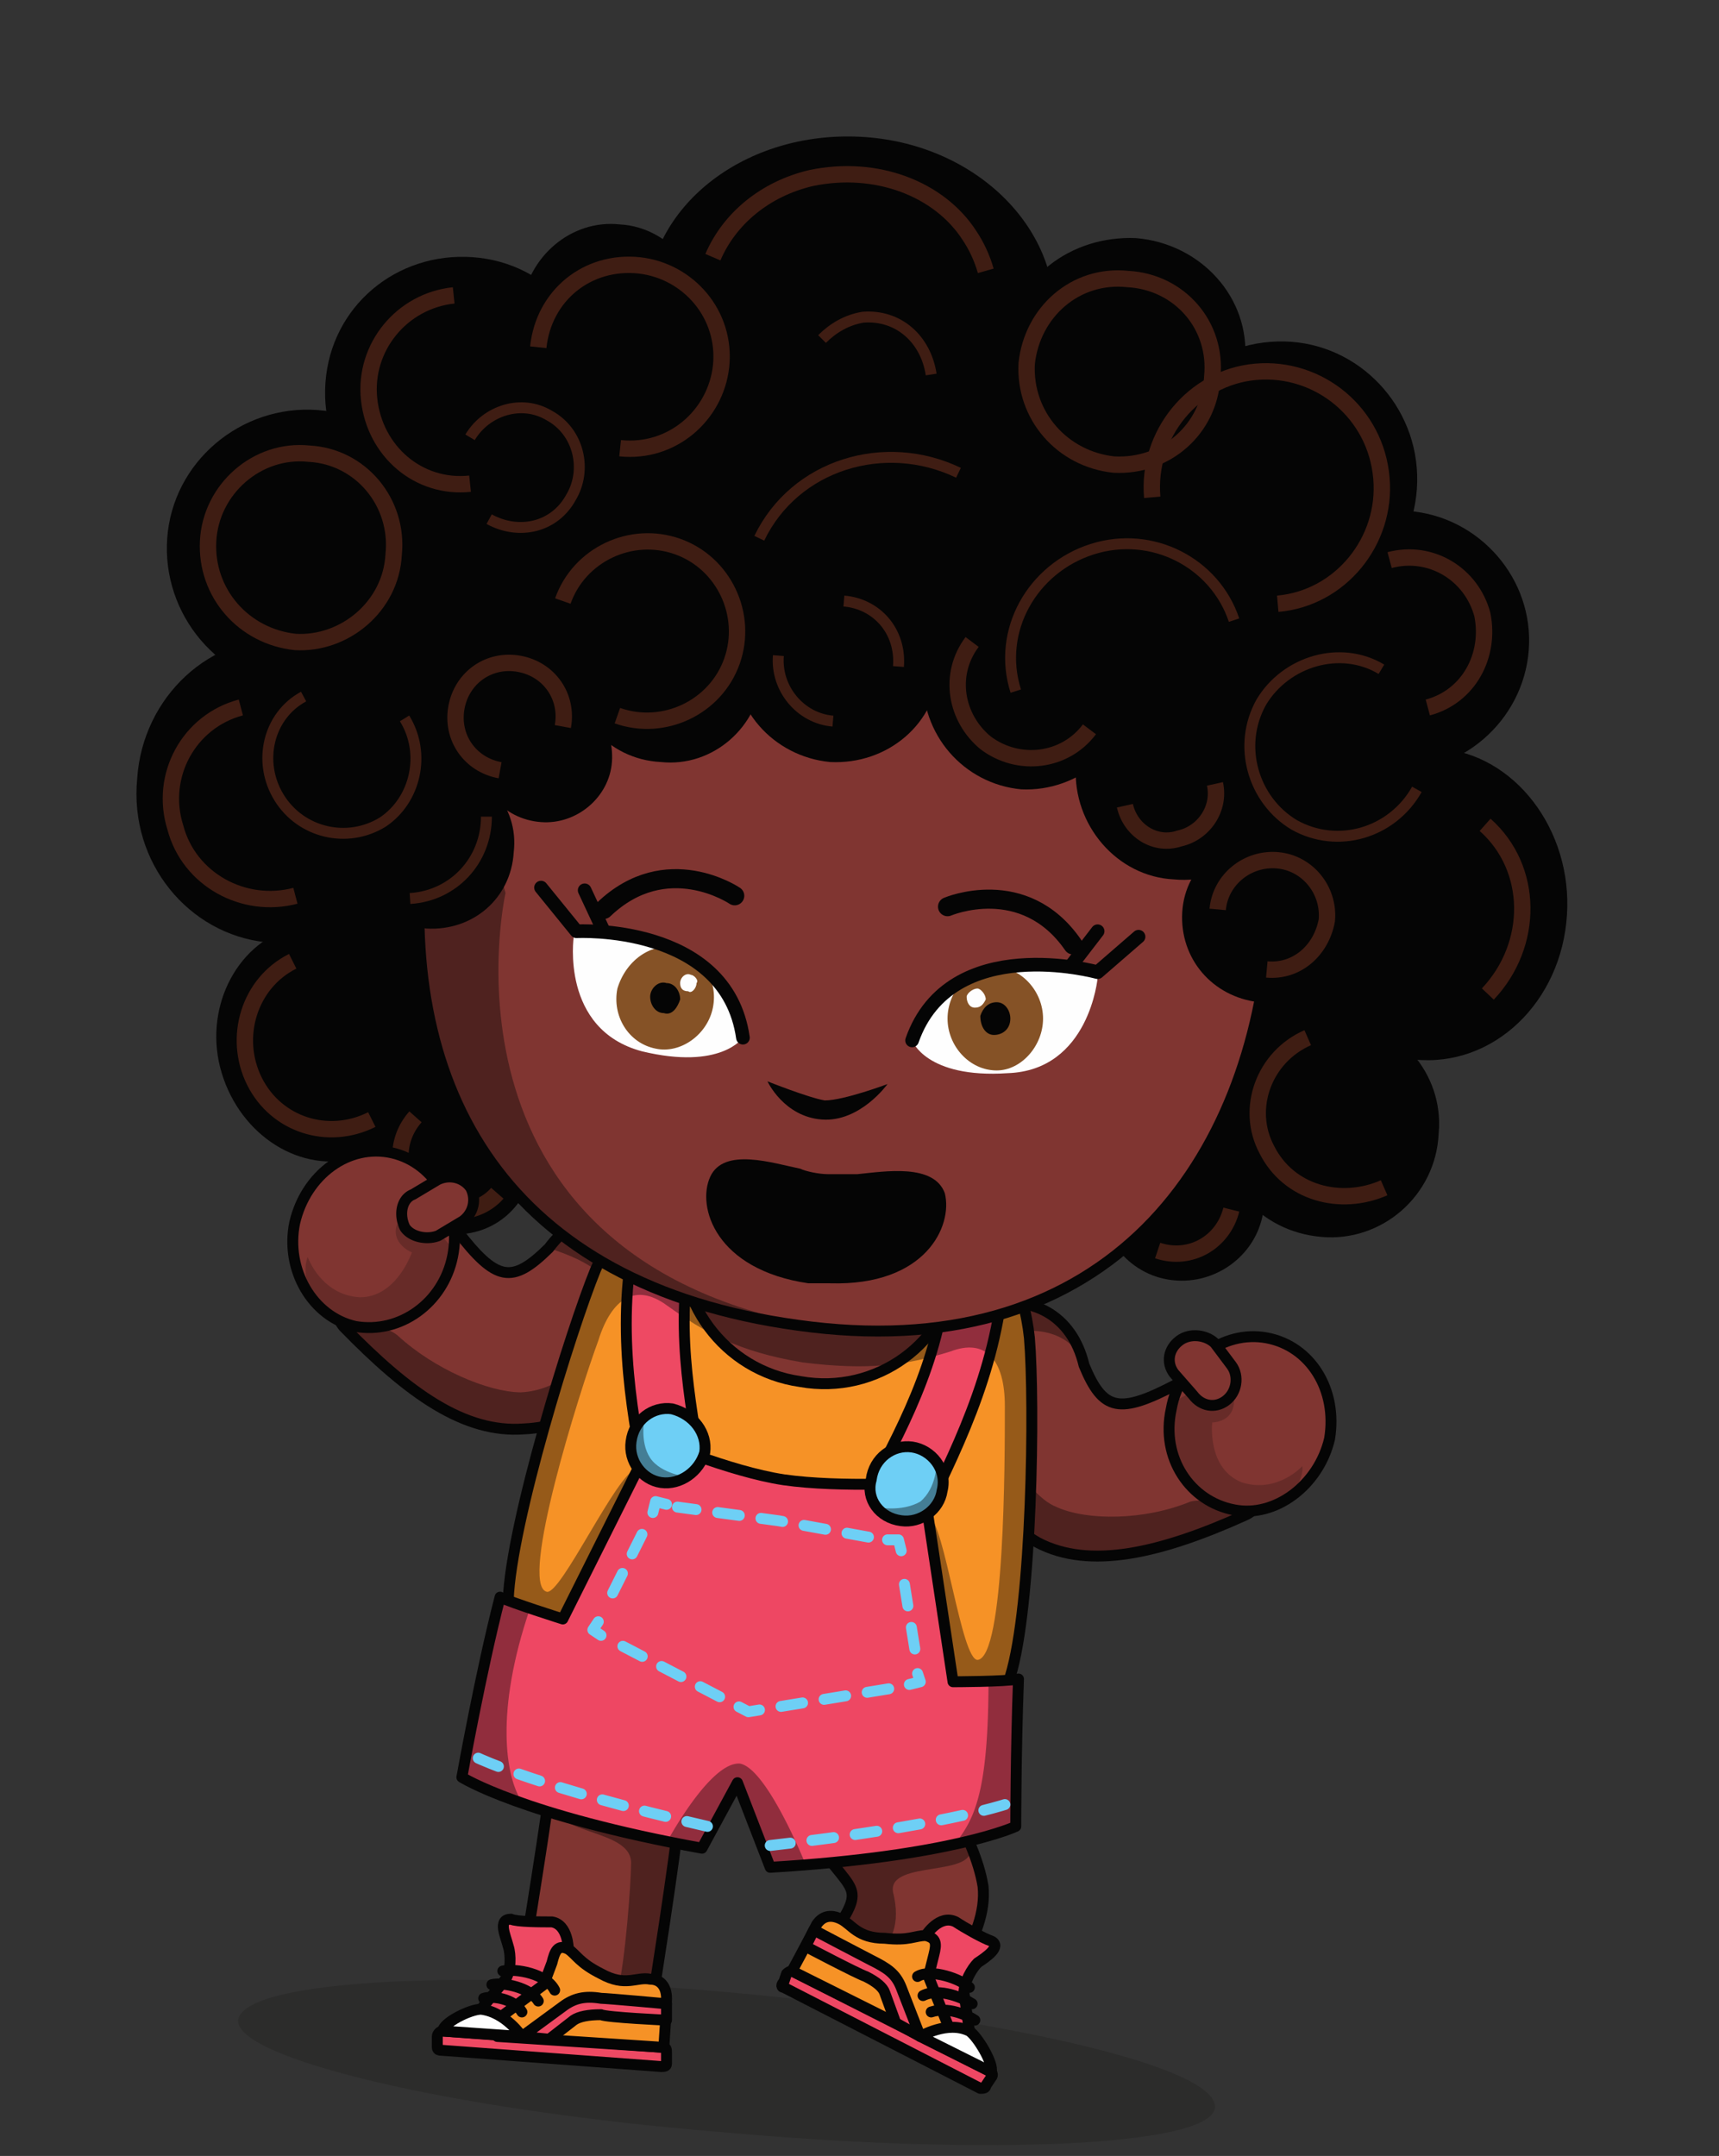 <svg xmlns="http://www.w3.org/2000/svg" width="63" height="79" fill="none" viewBox="0 0 63 79">
  <rect x="0" y="0" width="63" height="79" fill="#333333" stroke="none"/>
  <g class="4-29-ilus">
    <g class="ilustracion">
      <path fill="#1C1C1A" d="M44.527 77.224c-.1 1.4-8.2 1.8-18.1.9-9.9-.8-17.8-2.7-17.7-4.1.2-1.5 8.3-1.9 18.2-1 9.8.9 17.7 2.7 17.6 4.2Z" class="sombra" opacity=".3"/>
      <g class="cabeza atras">
        <path fill="#050505" d="M46.328 44.123c-.1 1.7-1.6 2.9-3.2 2.8-1.7-.1-2.9-1.6-2.8-3.2.1-1.7 1.6-2.9 3.2-2.8 1.7.1 2.9 1.6 2.8 3.2Zm-26.801-1.5c-.1 1.5-1.4 2.7-3 2.6-1.5-.2-2.7-1.5-2.6-3.1.1-1.5 1.5-2.7 3-2.5 1.6.1 2.7 1.4 2.6 3Z" class="&lt;Path&gt;"/>
        <path fill="#050505" d="M52.727 41.524c-.1 2.3-2.1 4-4.3 3.8-2.3-.2-3.9-2.1-3.8-4.4.2-2.2 2.2-3.9 4.4-3.7 2.2.2 3.9 2.1 3.7 4.3Zm-37-4.4c.7 2.3-.5 4.7-2.6 5.3-2.1.6-4.3-.8-5-3.1-.7-2.3.5-4.7 2.5-5.3 2.1-.7 4.4.7 5.1 3.1Z" class="&lt;Path&gt;"/>
        <path fill="#050505" d="M53.328 30.424c-.8 10.3-11.3 17.9-23.5 17-12.1-.9-21.4-10-20.6-20.3.8-10.4 11.3-18 23.5-17 12.1.9 21.4 10 20.6 20.3Z" class="&lt;Path&gt;"/>
        <path stroke="#3F1D13" stroke-width=".6" d="M15.227 40.924c-.8.9-.7 2.2.1 2.9.9.8 2.2.7 2.9-.1m-7.5-8.5c-1.6.8-2.2 2.8-1.4 4.4.8 1.6 2.7 2.2 4.3 1.4m34.3-3c-1.6.7-2.3 2.6-1.5 4.1.8 1.6 2.7 2.1 4.3 1.4m-8.3 2.3c1.2.4 2.4-.3 2.7-1.5" class="&lt;Path&gt;"/>
      </g>
      <g class="pierna der">
        <g class="&lt;Group&gt;">
          <path fill="#803531" stroke="#050505" stroke-linecap="round" stroke-linejoin="round" stroke-width=".4" d="M34.328 73.124c0-.1 1.9-2.1 1.7-4-.3-1.9-2-4.3-2.1-4.4-1.2-1.5-2.7-1.3-3.8-.5-.9.8-1.4 1.8-.1 3.4 1.3 1.9 1.8 1.4.2 3.7-1.3 1.7 2.5 4.6 4.1 1.8Z" class="&lt;Path&gt;"/>
          <path fill="#050505" d="M31.227 71.924s2.1-.2 1.5-2.6c-.2-1.2 3.2-.5 2.8-1.7-.5-1.3-1.3-2.5-1.6-2.9-1.2-1.5-2.7-1.3-3.8-.5-.9.8-1.4 1.8-.1 3.4 1.3 1.9 1.8 1.4.2 3.7-.4.6-.1 2.4 1 .6Z" class="&lt;Path&gt;" opacity=".4"/>
        </g>
        <g class="&lt;Group&gt;">
          <path fill="#EE4763" stroke="#050505" stroke-linecap="round" stroke-linejoin="round" stroke-width=".4" d="M28.727 72.624c-.1.1-.1.2 0 .2l7.2 3.7c.1 0 .2 0 .2-.1l.2-.3c.1-.1 0-.2 0-.2l-7.3-3.7s-.1 0-.2.1l-.1.3Zm5.201-1.7s.5-.8 1.1-.5c.3.2 1 .6 1.3.7.4.2-.2.6-.5.8-.2.2-.5.7-.5 1.1l.2 1.4h-1.1l-1-2.3.5-1.2Z" class="&lt;Path&gt;"/>
          <path fill="#F69226" stroke="#050505" stroke-linecap="round" stroke-linejoin="round" stroke-width=".4" d="M29.027 72.224s.7-1.3.9-1.7c.2-.3.5-.4.9-.2s.6.7 1.6.7c.9.1 1.1-.1 1.5-.1.4.1.4.3.3.7l-.2.8.8 2-.4.5-5.4-2.7Z" class="&lt;Path&gt;"/>
          <path fill="#FEFEFE" stroke="#050505" stroke-linecap="round" stroke-linejoin="round" stroke-width=".4" d="M36.328 75.924c.1-.3-.5-1.3-.8-1.5-.8-.4-1.8.2-1.8.2l2.6 1.3Z" class="&lt;Path&gt;"/>
          <path stroke="#050505" stroke-linecap="round" stroke-linejoin="round" stroke-width=".4" d="M33.627 72.424c.5-.3 1.6.1 1.9.4m-1.699.3c.6-.3 1.5.1 1.8.3m-1.501.3c.6-.2 1.3.1 1.6.3" class="&lt;Path&gt;"/>
          <path fill="#EE4763" stroke="#050505" stroke-linecap="round" stroke-linejoin="round" stroke-width=".4" d="M31.927 71.824c.6.3.9.5 1.1 1l.7 1.8-.9-.5-.4-1.1c-.066-.2-.3-.4-.7-.6-.3-.1-2.2-1.1-2.2-1.1l.3-.6s1.9 1 2.1 1.1Z" class="&lt;Path&gt;"/>
        </g>
      </g>
      <g class="pierna izq">
        <g class="&lt;Group&gt;">
          <path fill="#803531" stroke="#050505" stroke-linecap="round" stroke-linejoin="round" stroke-width=".4" d="M19.027 72.824s.9-5.5 1.1-7.1c.1-1.9 1.4-2.6 2.8-2.5 1.2.1 2.2.9 2 3-.2 2-1 7-1 7-.2 3.1-5.5 2.7-4.9-.4Z" class="&lt;Path&gt;"/>
          <path fill="#050505" d="M22.627 73.024c-.3 1.5-3 2.2-1.5 2.3 1.3 0 2.7-.6 2.8-2.1 0 0 .8-5 1-7 .2-2.1-.8-2.9-2-3-1.4-.1-2.7.6-2.8 2.5-.2 1.6 3.1 1.2 3 2.6 0 .6-.2 3.5-.5 4.7Z" class="&lt;Path&gt;" opacity=".4"/>
        </g>
        <g class="&lt;Group&gt;">
          <g class="&lt;Path&gt;">
            <path fill="#803531" d="M19.027 72.824c-.3.6-.8 1.7-2.6 2.3l7.4.5.1-2.4"/>
            <path stroke="#050505" stroke-linecap="round" stroke-linejoin="round" stroke-width=".4" d="M19.027 72.824c-.3.6-.8 1.7-2.6 2.3l7.4.5.1-2.4"/>
          </g>
          <path fill="#050505" d="M22.627 73.124c-.2 1-.2 1.7-1.9 2.3l3.1.2.1-2.4" class="&lt;Path&gt;" opacity=".4"/>
        </g>
        <g class="&lt;Group&gt;">
          <path fill="#EE4963" stroke="#050505" stroke-linecap="round" stroke-linejoin="round" stroke-width=".4" d="M24.427 75.624c0 .1-.1.1-.2.1l-8.1-.6s-.1 0-.1-.1v-.4c0-.1.1-.2.2-.2l8.1.6c.1 0 .1.1.1.2v.4Zm-3.599-4.2s0-.9-.6-1c-.4 0-1.3 0-1.5-.1-.5 0-.2.6-.1 1 .1.3.1.9-.1 1.2l-.9 1.1.9.5 2.1-1.4.2-1.3Z" class="&lt;Path&gt;"/>
          <path fill="#F69226" stroke="#050505" stroke-linecap="round" stroke-linejoin="round" stroke-width=".4" d="M24.328 75.023s.1-1.4.1-1.8c0-.4-.2-.7-.6-.7-.5-.1-.9.3-1.8-.2-.8-.4-.9-.7-1.2-.9-.4-.2-.5.1-.6.5l-.3.8-1.6 1.2-.1.7 6.1.4Z" class="&lt;Path&gt;"/>
          <path fill="#EE4963" stroke="#050505" stroke-linecap="round" stroke-linejoin="round" stroke-width=".4" d="M22.027 73.224c-.6-.1-1 0-1.4.3l-1.5 1.1 1 .1.9-.7c.2-.134.534-.2 1-.2.2.1 2.4.2 2.4.2v-.6s-2.2-.2-2.4-.2Z" class="&lt;Path&gt;"/>
          <path fill="#FEFEFE" stroke="#050505" stroke-linecap="round" stroke-linejoin="round" stroke-width=".4" d="M16.227 74.424c0-.3 1-.8 1.4-.8.9.1 1.5 1 1.5 1l-2.9-.2Z" class="&lt;Path&gt;"/>
          <path stroke="#050505" stroke-linecap="round" stroke-linejoin="round" stroke-width=".4" d="M20.328 72.924c-.3-.6-1.4-.8-1.9-.7m1.299 1.1c-.3-.5-1.3-.7-1.7-.6m1.1 1c-.3-.5-1.1-.6-1.4-.5" class="&lt;Path&gt;"/>
        </g>
      </g>
      <g class="brazo der">
        <path fill="#803531" stroke="#050505" stroke-linecap="round" stroke-linejoin="round" stroke-width=".4" d="M45.628 55.523c-3.1 1.4-5.7 2-7.6 1-1.7-1-2.8-2.6-3.5-5.2-1-3.8 4.3-5.1 5.2-1.3.7 1.7 1.3 1.8 3.4.7.7-.4 2.4-.3 3.3 1.4.8 1.6-.1 3.1-.8 3.4Z" class="&lt;Path&gt;"/>
        <path fill="#050505" d="M45.628 55.523c-3.1 1.4-5.7 2-7.6 1-1.7-1-2.8-2.6-3.5-5.2-1-3.8 4.3-5.1 5.2-1.3-.6-2-4.5-1.6-3.7 1.1.2.8 1.4 3.6 2.7 4.1 1.1.5 3.2.5 4.9-.2.8-.2 2.2.4 2 .5Z" class="&lt;Path&gt;" opacity=".4"/>
        <g class="&lt;Group&gt;">
          <g class="&lt;Group&gt;">
            <path fill="#803531" stroke="#050505" stroke-linecap="round" stroke-linejoin="round" stroke-width=".4" d="M48.727 52.724c-.4 1.7-2 2.9-3.5 2.6-1.6-.3-2.7-1.9-2.3-3.7.3-1.7 1.9-2.9 3.5-2.6 1.6.3 2.6 1.9 2.3 3.7Z" class="&lt;Path&gt;"/>
            <path fill="#803531" stroke="#050505" stroke-linecap="round" stroke-linejoin="round" stroke-width=".4" d="M45.127 50.024c.3.4.2 1-.2 1.3-.4.3-.9.2-1.2-.2l-.7-.8c-.3-.4-.2-.9.2-1.2.4-.3 1-.2 1.3.1l.6.8Z" class="&lt;Path&gt;"/>
            <path fill="#050505" d="M47.727 53.724s-.9 1-2.2.6c-1.3-.5-1.1-2.2-1.1-2.2s.8 0 .8-.8c0 0-.9.7-1.6-.3l-.7.4s-.6 3 1.8 3.8c2.4.8 3.1-1.1 3-1.5Z" class="&lt;Path&gt;" opacity=".2" style="mix-blend-mode:multiply"/>
          </g>
        </g>
      </g>
      <g class="brazo izq">
        <path fill="#803531" stroke="#050505" stroke-linecap="round" stroke-linejoin="round" stroke-width=".4" d="M12.6 48.624c2.376 2.44 4.424 3.905 6.61 3.735 1.978-.09 3.481-1.29 5.228-3.352 2.334-3.15-1.99-6.422-4.325-3.272-1.355 1.336-1.926 1.22-3.355-.627-.523-.613-2.177-1.175-3.606.093-1.294 1.12-1.076 2.81-.552 3.423Z" class="&lt;Path&gt;"/>
        <path fill="#050505" d="M12.6 48.624c2.376 2.44 4.424 3.905 6.61 3.735 1.978-.09 3.481-1.29 5.228-3.352 2.334-3.15-1.99-6.422-4.325-3.272 1.15.372 3.67 1.32 1.788 3.529-.465.658-1.41 1.692-2.822 1.756-1.204-.016-3.153-.848-4.482-2.062-.59-.54-2.219-.536-1.997-.334Z" class="&lt;Path&gt;" opacity=".4"/>
        <g class="&lt;Group&gt;">
          <g class="&lt;Group&gt;">
            <path fill="#803531" stroke="#050505" stroke-linecap="round" stroke-linejoin="round" stroke-width=".4" d="M10.799 44.813c-.347 1.714.651 3.439 2.225 3.792 1.64.28 3.217-.854 3.564-2.569.347-1.714-.652-3.438-2.225-3.792-1.573-.353-3.15.78-3.564 2.569Z" class="&lt;Path&gt;"/>
            <path fill="#803531" stroke="#050505" stroke-linecap="round" stroke-linejoin="round" stroke-width=".4" d="M15.14 43.766c-.418.16-.533.733-.299 1.217.228.344.8.46 1.217.299l.896-.536a.955.955 0 0 0 .299-1.217c-.228-.344-.733-.533-1.217-.299l-.896.536Z" class="&lt;Path&gt;"/>
            <path fill="#050505" d="M11.28 46.065s.488 1.394 1.908 1.47c1.345.01 1.907-1.643 1.907-1.643s-.793-.318-.543-1.037c0 0 .61.963 1.574.353l.523.613s-.572 3-3.06 2.758c-2.556-.167-2.505-2.151-2.309-2.514Z" class="&lt;Path&gt;" opacity=".2" style="mix-blend-mode:multiply"/>
          </g>
        </g>
      </g>
      <g class="cuerpo">
        <path fill="#F69226" stroke="#050505" stroke-linecap="round" stroke-linejoin="round" stroke-width=".4" d="M27.027 65.124c-8.4-1.3-8.5-3-8.4-6.5.1-2.8 2.3-9.9 3.2-12.1 1.5-3.5 4.6-4.4 8.7-3.8 4.1.7 6.8 2.5 7.2 6.3.2 2.4.1 9.8-.7 12.4-.3 1.1-2 5-10 3.7Z" class="&lt;Path&gt;"/>
        <path fill="#EE4963" stroke="#050505" stroke-linecap="round" stroke-linejoin="round" stroke-width=".4" d="M23.427 53.123c-.5-2.8-.9-6.2.4-9.9l2 .7c-1.2 3.3-.7 6.4-.3 8.9l-2.1.3Z" class="&lt;Path&gt;"/>
        <path fill="#EE4763" stroke="#050505" stroke-linecap="round" stroke-linejoin="round" stroke-width=".4" d="m27.027 65.324-1.3 2.4c-6.6-1.2-8.8-2.6-8.8-2.6s.7-3.9 1.4-6.6c.4.2 2.3.8 2.3.8l3.3-6.6s2.8 1.2 4.8 1.5c2.1.3 5.1.1 5.1.1l1.1 7.3s1.9 0 2.4-.1c-.1 2.7-.1 5.4-.1 5.4s-2.3 1.1-9 1.5l-1.2-3.1Z" class="&lt;Path&gt;"/>
        <path fill="#050505" d="m27.027 65.324-1.3 2.4a57.44 57.44 0 0 1-1.3-.2s1.6-3 2.7-2.9c1 .2 2.4 3.7 2.4 3.7-.4 0-.833.033-1.3.1l-1.2-3.1Zm10.301-3.8c-.1 2.7-.1 5.4-.1 5.4s-.6.3-2.2.6c.7-.9 1.2-1.9 1.2-6h1.1Z" class="&lt;Path&gt;" opacity=".4"/>
        <path stroke="#6ECFF5" stroke-dasharray=".8 .8" stroke-linecap="round" stroke-linejoin="round" stroke-width=".4" d="M36.828 66.124s-2.4.8-8.6 1.5" class="&lt;Path&gt;"/>
        <path fill="#050505" d="M18.328 58.524c-.7 2.7-1.4 6.6-1.4 6.6s.6.4 2.2.9c-.6-.9-1-3.3.3-7.1l-1.1-.4Z" class="&lt;Path&gt;" opacity=".4"/>
        <path stroke="#6ECFF5" stroke-dasharray=".8 .8" stroke-linecap="round" stroke-linejoin="round" stroke-width=".4" d="M17.527 64.424s2.3 1.1 8.4 2.5" class="&lt;Path&gt;"/>
        <path fill="#803531" stroke="#050505" stroke-linecap="round" stroke-linejoin="round" stroke-width=".4" d="M25.027 44.824c-.4 2.8 1.5 5.4 4.3 5.8 2.8.5 5.4-1.4 5.8-4.2.5-2.8-1.4-5.4-4.2-5.8-2.8-.5-5.4 1.4-5.9 4.2Z" class="&lt;Path&gt;"/>
        <path fill="#EE4963" stroke="#050505" stroke-linecap="round" stroke-linejoin="round" stroke-width=".4" d="M34.227 54.824c1.2-2.5 2.7-5.7 2.6-9.6l-2.1.1c.1 3.5-1.3 6.3-2.5 8.6l2 .9Z" class="&lt;Path&gt;"/>
        <path fill="#6ECFF5" stroke="#050505" stroke-linecap="round" stroke-linejoin="round" stroke-width=".4" d="M34.528 54.623c-.1.7-.8 1.2-1.5 1.1-.8-.1-1.3-.8-1.1-1.5.1-.8.8-1.3 1.5-1.2.7.1 1.3.8 1.1 1.6Zm-11.4-1.799c-.1.7.4 1.4 1.1 1.5.7.1 1.4-.4 1.6-1.1.1-.7-.4-1.4-1.2-1.6-.7-.1-1.4.4-1.5 1.2Z" class="&lt;Path&gt;"/>
        <path fill="#050505" d="M23.328 53.824c.5.6 1.3.7 1.9.3 0 0-1-.1-1.4-.7-.4-.6-.2-1.5-.2-1.5-.6.4-.7 1.3-.3 1.9Zm10.7 1.7c-.6.4-1.5.3-1.9-.3 0 0 .9.2 1.6-.2.6-.5.6-1.4.6-1.4.4.6.3 1.4-.3 1.9Z" class="&lt;Path&gt;" opacity=".4"/>
        <g class="&lt;Group&gt;">
          <g class="&lt;Group&gt;">
            <path stroke="#6ECFF5" stroke-linecap="round" stroke-linejoin="round" stroke-width=".4" d="m33.328 61.724.4-.1-.1-.3" class="&lt;Path&gt;"/>
            <path stroke="#6ECFF5" stroke-dasharray=".8 .8" stroke-linecap="round" stroke-linejoin="round" stroke-width=".4" d="m33.528 60.424-.5-3.1" class="&lt;Path&gt;"/>
            <path stroke="#6ECFF5" stroke-linecap="round" stroke-linejoin="round" stroke-width=".4" d="m33.028 56.824-.1-.4h-.4" class="&lt;Path&gt;"/>
            <path stroke="#6ECFF5" stroke-dasharray=".8 .8" stroke-linecap="round" stroke-linejoin="round" stroke-width=".4" d="m31.828 56.324-3.3-.6-3.7-.5" class="&lt;Path&gt;"/>
            <path stroke="#6ECFF5" stroke-linecap="round" stroke-linejoin="round" stroke-width=".4" d="m24.427 55.123-.4-.1-.1.4" class="&lt;Path&gt;"/>
            <path stroke="#6ECFF5" stroke-dasharray=".8 .8" stroke-linecap="round" stroke-linejoin="round" stroke-width=".4" d="m23.527 56.224-1.4 2.8" class="&lt;Path&gt;"/>
            <path stroke="#6ECFF5" stroke-linecap="round" stroke-linejoin="round" stroke-width=".4" d="m21.927 59.424-.2.3.3.2" class="&lt;Path&gt;"/>
            <path stroke="#6ECFF5" stroke-dasharray=".8 .8" stroke-linecap="round" stroke-linejoin="round" stroke-width=".4" d="m22.828 60.324 4.6 2.4 5.5-.9" class="&lt;Path&gt;"/>
          </g>
        </g>
        <path fill="#050505" d="M29.427 49.924c-2.4-.4-3.6-1.1-5-2.1-1.1-.8-2-.3-2.5 1.3-.7 1.9-2.9 8.9-1.9 9.2.5.2 2.6-4.4 3.3-4.5l-2.7 5.5-2-.7c.1-2.8 2.3-9.9 3.2-12.1 1.5-3.5 4.6-4.4 8.7-3.8 4.1.7 6.8 2.5 7.2 6.3.2 2.4.1 9.8-.7 12.4l-2.1.2-.9-6.1c.6.3 1.2 5.3 1.8 5.3 1-.1 1-7.3 1-9.3 0-1.7-.7-2.5-2-2-1.6.5-3 .7-5.4.4Z" class="&lt;Path&gt;" opacity=".4"/>
      </g>
      <g class="cabeza">
        <g class="&lt;Group&gt;">
          <path fill="#803531" stroke="#050505" stroke-linecap="round" stroke-linejoin="round" stroke-width=".4" d="M15.428 31.524c-.7 8.8 3.4 15.8 14.3 17.1 10.9 1.3 16.2-6 16.8-14.7.7-8.8-5.7-16.5-14.3-17.1-8.7-.7-16.2 5.9-16.8 14.7Z" class="&lt;Path&gt;"/>
          <path fill="#050505" d="m18.227 31.623.3 1.1s-3.1 13.7 12.1 16c.2.1-.1-.3-.8 0 0-.066-.033-.1-.1-.1-10.9-1.3-15-8.3-14.3-17.1.1-2.4.8-4.6 1.9-6.5.5 1.6.9 6.6.9 6.6Z" class="&lt;Path&gt;" opacity=".4"/>
        </g>
        <path fill="#FEFEFE" d="M33.428 38.124s1.3-4.3 6.8-2.3c0 0-.3 3.4-3.3 3.5-3 .2-3.5-1.2-3.5-1.2Zm-6.201-.101s-.3-4.5-6.2-3.7c0 0-.5 3.4 2.5 4.2 2.9.7 3.7-.5 3.7-.5Z" class="&lt;Path&gt;"/>
        <path fill="#050505" d="M28.127 39.623s.6 1.3 2 1.4c1.4.1 2.4-1.3 2.4-1.3s-1.6.6-2.3.6c-.6-.1-2.1-.7-2.1-.7Z" class="&lt;Path&gt;"/>
        <g class="&lt;Group&gt;">
          <g class="&lt;Group&gt;">
            <path fill="#050505" d="M45.628 13.224c-.2 2.2-2.3 3.9-4.7 3.7-2.4-.1-4.2-2.1-4-4.4.2-2.3 2.3-3.9 4.7-3.8 2.4.2 4.2 2.2 4 4.5Zm-19.901-1.4c-.1 1.8-1.7 3.2-3.6 3-1.8-.1-3.1-1.8-3-3.6.2-1.8 1.8-3.2 3.6-3 1.8.1 3.2 1.8 3 3.6Z" class="&lt;Path&gt;"/>
            <path fill="#050505" d="M51.927 17.924c-.2 2.8-2.6 4.9-5.4 4.7-2.8-.3-4.9-2.7-4.7-5.5.2-2.7 2.7-4.8 5.5-4.6 2.7.2 4.8 2.6 4.6 5.4Zm-35.599 2.6c-.2 2.8-2.7 4.9-5.5 4.7-2.8-.2-4.9-2.7-4.7-5.5.2-2.8 2.7-4.9 5.5-4.7 2.8.2 4.9 2.7 4.7 5.5Zm22.299-8.6c-.2 3.4-3.8 6-7.9 5.7-4.1-.3-7.2-3.4-7-6.9.3-3.4 3.8-6 8-5.7 4.1.3 7.2 3.4 6.9 6.9Z" class="&lt;Path&gt;"/>
            <path fill="#050505" d="M21.927 14.824c-.2 2.7-2.6 4.8-5.4 4.6-2.7-.2-4.8-2.6-4.6-5.4.2-2.8 2.6-4.8 5.4-4.6 2.8.2 4.8 2.6 4.6 5.4Zm-6.599 14.5c-.2 3.1-2.7 5.4-5.6 5.2-2.8-.3-5-2.9-4.7-6 .2-3 2.7-5.3 5.5-5.1 2.9.2 5 2.9 4.8 5.9Zm42.1 4.2c-.2 3.2-2.7 5.6-5.6 5.3-2.8-.2-5-2.9-4.7-6.1.2-3.1 2.7-5.5 5.6-5.3 2.8.2 4.9 3 4.7 6.1Z" class="&lt;Path&gt;"/>
            <path fill="#050505" d="M56.028 23.824c-.2 2.6-2.5 4.6-5.1 4.4-2.6-.2-4.5-2.5-4.3-5.1.2-2.6 2.4-4.6 5-4.4 2.6.2 4.6 2.5 4.4 5.1Z" class="&lt;Path&gt;"/>
            <g class="&lt;Group&gt;">
              <path fill="#050505" d="M34.428 24.424c-.1 2.1-1.9 3.6-4 3.5-2.1-.2-3.7-2-3.5-4.1.1-2.1 2-3.6 4-3.5 2.1.2 3.7 2 3.5 4.1Z" class="&lt;Path&gt;"/>
              <path fill="#050505" d="M41.627 25.324c-.2 2.1-2.1 3.7-4.2 3.6-2.1-.2-3.7-2-3.6-4.2.2-2.1 2.1-3.7 4.2-3.5 2.1.1 3.7 2 3.6 4.1Z" class="&lt;Path&gt;"/>
              <path fill="#050505" d="M47.227 28.624c-.2 2.2-2.1 3.8-4.2 3.6-2.1-.1-3.7-2-3.6-4.1.2-2.2 2.1-3.8 4.2-3.6 2.1.1 3.7 2 3.6 4.1Z" class="&lt;Path&gt;"/>
              <path fill="#050505" d="M49.328 33.923c-.1 1.6-1.5 2.9-3.2 2.8-1.7-.2-2.9-1.6-2.8-3.3.1-1.7 1.6-2.9 3.3-2.8 1.6.2 2.9 1.6 2.7 3.3Zm-30.5-2.699c-.1 1.7-1.5 2.9-3.2 2.8-1.7-.2-2.9-1.6-2.8-3.3.1-1.6 1.6-2.9 3.2-2.8 1.7.2 3 1.6 2.8 3.3Z" class="&lt;Path&gt;"/>
              <path fill="#050505" d="M22.427 27.924c-.1 1.3-1.3 2.3-2.6 2.2-1.4-.1-2.4-1.3-2.3-2.6.1-1.4 1.3-2.4 2.6-2.3 1.4.1 2.4 1.3 2.3 2.7Z" class="&lt;Path&gt;"/>
              <path fill="#050505" d="M27.927 24.724c-.1 1.9-1.8 3.4-3.7 3.2-2-.1-3.4-1.8-3.3-3.7.2-1.9 1.9-3.4 3.8-3.2 1.9.1 3.4 1.8 3.2 3.7Z" class="&lt;Path&gt;"/>
              <path fill="#050505" d="m15.527 32.924 7-7.4 6.9-.9 7.2 1.1 4.6 3.6 3.3 2.3 1.7 3.1 4-2.8 1.6-7.9-9.1-9.8-10-1.9h-11l-8.7 7.3-3.3 8.8 5.8 4.5Z" class="&lt;Path&gt;"/>
            </g>
          </g>
          <path stroke="#3F1D13" stroke-width=".6" d="M18.328 28.224c-1.1-.2-1.8-1.2-1.6-2.3.2-1.1 1.2-1.8 2.3-1.6 1.1.2 1.8 1.2 1.6 2.3m25.799 8.9c1.1.1 2-.7 2.2-1.8.1-1.1-.7-2.1-1.8-2.2-1.1-.1-2.1.7-2.2 1.8m-18.5-23.9c.6-1.4 1.9-2.5 3.6-2.9 2.4-.5 4.7.4 5.8 2.1.267.4.467.833.6 1.3" class="&lt;Path&gt;"/>
          <path stroke="#3F1D13" stroke-width=".4" d="M34.127 13.723c-.2-1.3-1.2-2.2-2.5-2.1-.6.1-1.1.4-1.5.8" class="&lt;Path&gt;"/>
          <path stroke="#3F1D13" stroke-width=".6" d="M16.627 10.824c-1.9.2-3.3 1.9-3.1 3.8.2 1.9 1.8 3.3 3.7 3.1m5.5-1.3c1.9.2 3.5-1.2 3.7-3 .2-1.9-1.2-3.5-3-3.7-1.9-.2-3.5 1.1-3.7 3" class="&lt;Path&gt;"/>
          <path stroke="#3F1D13" stroke-width=".4" d="M45.227 22.724c-.7-2.1-3-3.3-5.2-2.6-2.2.7-3.5 3-2.8 5.2" class="&lt;Path&gt;"/>
          <path stroke="#3F1D13" stroke-width=".6" d="M52.328 25.924c1.5-.4 2.3-1.9 2-3.4-.4-1.5-1.9-2.4-3.4-2" class="&lt;Path&gt;"/>
          <path stroke="#3F1D13" stroke-width=".4" d="M35.127 17.324c-2.7-1.3-6-.3-7.3 2.4" class="&lt;Path&gt;"/>
          <path stroke="#3F1D13" stroke-width=".6" d="M54.528 36.424c1.7-1.8 1.7-4.6-.1-6.2" class="&lt;Path&gt;"/>
          <path stroke="#3F1D13" stroke-width=".4" d="M15.027 32.924c1.6-.1 2.8-1.4 2.8-3" class="&lt;Path&gt;"/>
          <path stroke="#3F1D13" stroke-width=".6" d="M41.227 29.524c.2.9 1.1 1.5 2 1.2.9-.2 1.5-1.1 1.3-2m-21.9-2.5c1.7.6 3.6-.3 4.2-2 .6-1.7-.3-3.6-2-4.2-1.7-.6-3.6.3-4.2 2" class="&lt;Path&gt;"/>
          <path stroke="#3F1D13" stroke-width=".4" d="M50.628 24.524c-1.5-.9-3.5-.3-4.4 1.2-.9 1.6-.3 3.6 1.2 4.5 1.6.9 3.6.3 4.5-1.3m-40.801-3.4c-1.3.7-1.7 2.4-.9 3.7.8 1.3 2.5 1.7 3.8.9 1.2-.8 1.6-2.5.8-3.8" class="&lt;Path&gt;"/>
          <path stroke="#3F1D13" stroke-width=".6" d="M46.828 22.123c2.3-.2 4-2.3 3.8-4.6-.2-2.4-2.3-4.1-4.6-3.9-2.3.2-4 2.3-3.8 4.6m-6.601 5.301c-.9 1.2-.6 2.8.5 3.7 1.2.9 2.9.7 3.8-.5m-31.1-.8c-1.9.5-3 2.5-2.4 4.4.5 1.9 2.5 3 4.4 2.5m-3.2-13c-.1 1.9 1.3 3.5 3.2 3.7 1.8.1 3.5-1.3 3.6-3.2.2-1.9-1.2-3.6-3.1-3.7-1.9-.2-3.6 1.3-3.7 3.2Z" class="&lt;Path&gt;"/>
          <path stroke="#3F1D13" stroke-width=".4" d="M17.927 19.024c1.1.6 2.4.3 3-.8.6-1 .3-2.4-.8-3-1-.6-2.3-.2-2.9.8" class="&lt;Path&gt;"/>
          <g class="&lt;Group&gt;">
            <path stroke="#3F1D13" stroke-width=".4" d="M28.527 24.024c-.1 1.2.8 2.3 2 2.4m2.401-2c.1-1.3-.8-2.3-2-2.4" class="&lt;Path&gt;"/>
          </g>
          <path stroke="#3F1D13" stroke-width=".6" d="M37.627 13.324c-.1 1.9 1.3 3.5 3.2 3.7 1.9.1 3.5-1.3 3.6-3.2.2-1.9-1.2-3.5-3.1-3.6-1.9-.2-3.5 1.2-3.7 3.1Z" class="&lt;Path&gt;"/>
        </g>
        <g class="&lt;Group&gt;">
          <path fill="#855226" d="M38.227 37.324c0 1-.8 1.9-1.7 1.9-1 0-1.8-.9-1.8-1.9 0-1 .8-1.9 1.7-1.9 1 0 1.8.9 1.8 1.9Z" class="&lt;Path&gt;"/>
          <path fill="#050505" d="M37.028 37.324c0 .4-.3.6-.6.6s-.5-.3-.5-.7c.1-.3.3-.5.6-.5s.5.3.5.6Z" class="&lt;Path&gt;"/>
          <path fill="#FEFEFE" d="M36.127 36.623c-.1.2-.2.3-.4.3s-.3-.2-.3-.4c0-.1.2-.3.4-.3.1 0 .3.2.3.4Z" class="&lt;Path&gt;"/>
        </g>
        <g class="&lt;Group&gt;">
          <path fill="#855226" d="M22.627 36.224c-.2 1 .4 2 1.4 2.2.9.2 1.9-.5 2.1-1.5.2-1-.4-1.9-1.3-2.2-1-.2-1.9.5-2.2 1.5Z" class="&lt;Path&gt;"/>
          <path fill="#050505" d="M23.828 36.523c0 .3.2.6.5.6.3.1.5-.2.6-.5 0-.3-.2-.6-.5-.6-.3-.1-.6.2-.6.5Z" class="&lt;Path&gt;"/>
          <path fill="#FEFEFE" d="M24.927 36.023c0 .2.1.3.3.3.1.1.3-.1.3-.3.1-.1-.1-.3-.2-.3-.2-.1-.4.1-.4.3Z" class="&lt;Path&gt;"/>
        </g>
        <path stroke="#050505" stroke-linecap="round" stroke-linejoin="round" stroke-width=".5" d="m19.828 32.524 1.3 1.6s5.5-.3 6.1 3.9" class="&lt;Path&gt;"/>
        <g class="&lt;Path&gt;">
          <path fill="#BB8653" d="m21.427 32.623.7 1.5Z"/>
          <path stroke="#050505" stroke-linecap="round" stroke-linejoin="round" stroke-width=".5" d="m21.427 32.623.7 1.5"/>
        </g>
        <path stroke="#050505" stroke-linecap="round" stroke-linejoin="round" stroke-width=".5" d="m41.727 34.324-1.5 1.3s-5.4-1.5-6.8 2.5" class="&lt;Path&gt;"/>
        <g class="&lt;Path&gt;">
          <path fill="#BB8653" d="m40.227 34.123-1 1.3Z"/>
          <path stroke="#050505" stroke-linecap="round" stroke-linejoin="round" stroke-width=".5" d="m40.227 34.123-1 1.3"/>
        </g>
        <path stroke="#050505" stroke-linecap="round" stroke-linejoin="round" stroke-width=".7" d="M34.727 33.224s2.8-1.2 4.6 1.4m-12.4-1.8s-2.5-1.7-4.8.5" class="&lt;Path&gt;"/>
        <path fill="#050505" d="M26.027 43.124c.5-1.1 2.3-.5 3.3-.3.2.1.7.2 1 .2h1.1c1-.1 2.8-.4 3.2.7.3 1.2-.7 3.4-4.2 3.3h-.8c-3.4-.5-4.1-2.8-3.6-3.9Z" class="&lt;Path&gt;"/>
      </g>
    </g>
  </g>
</svg>
